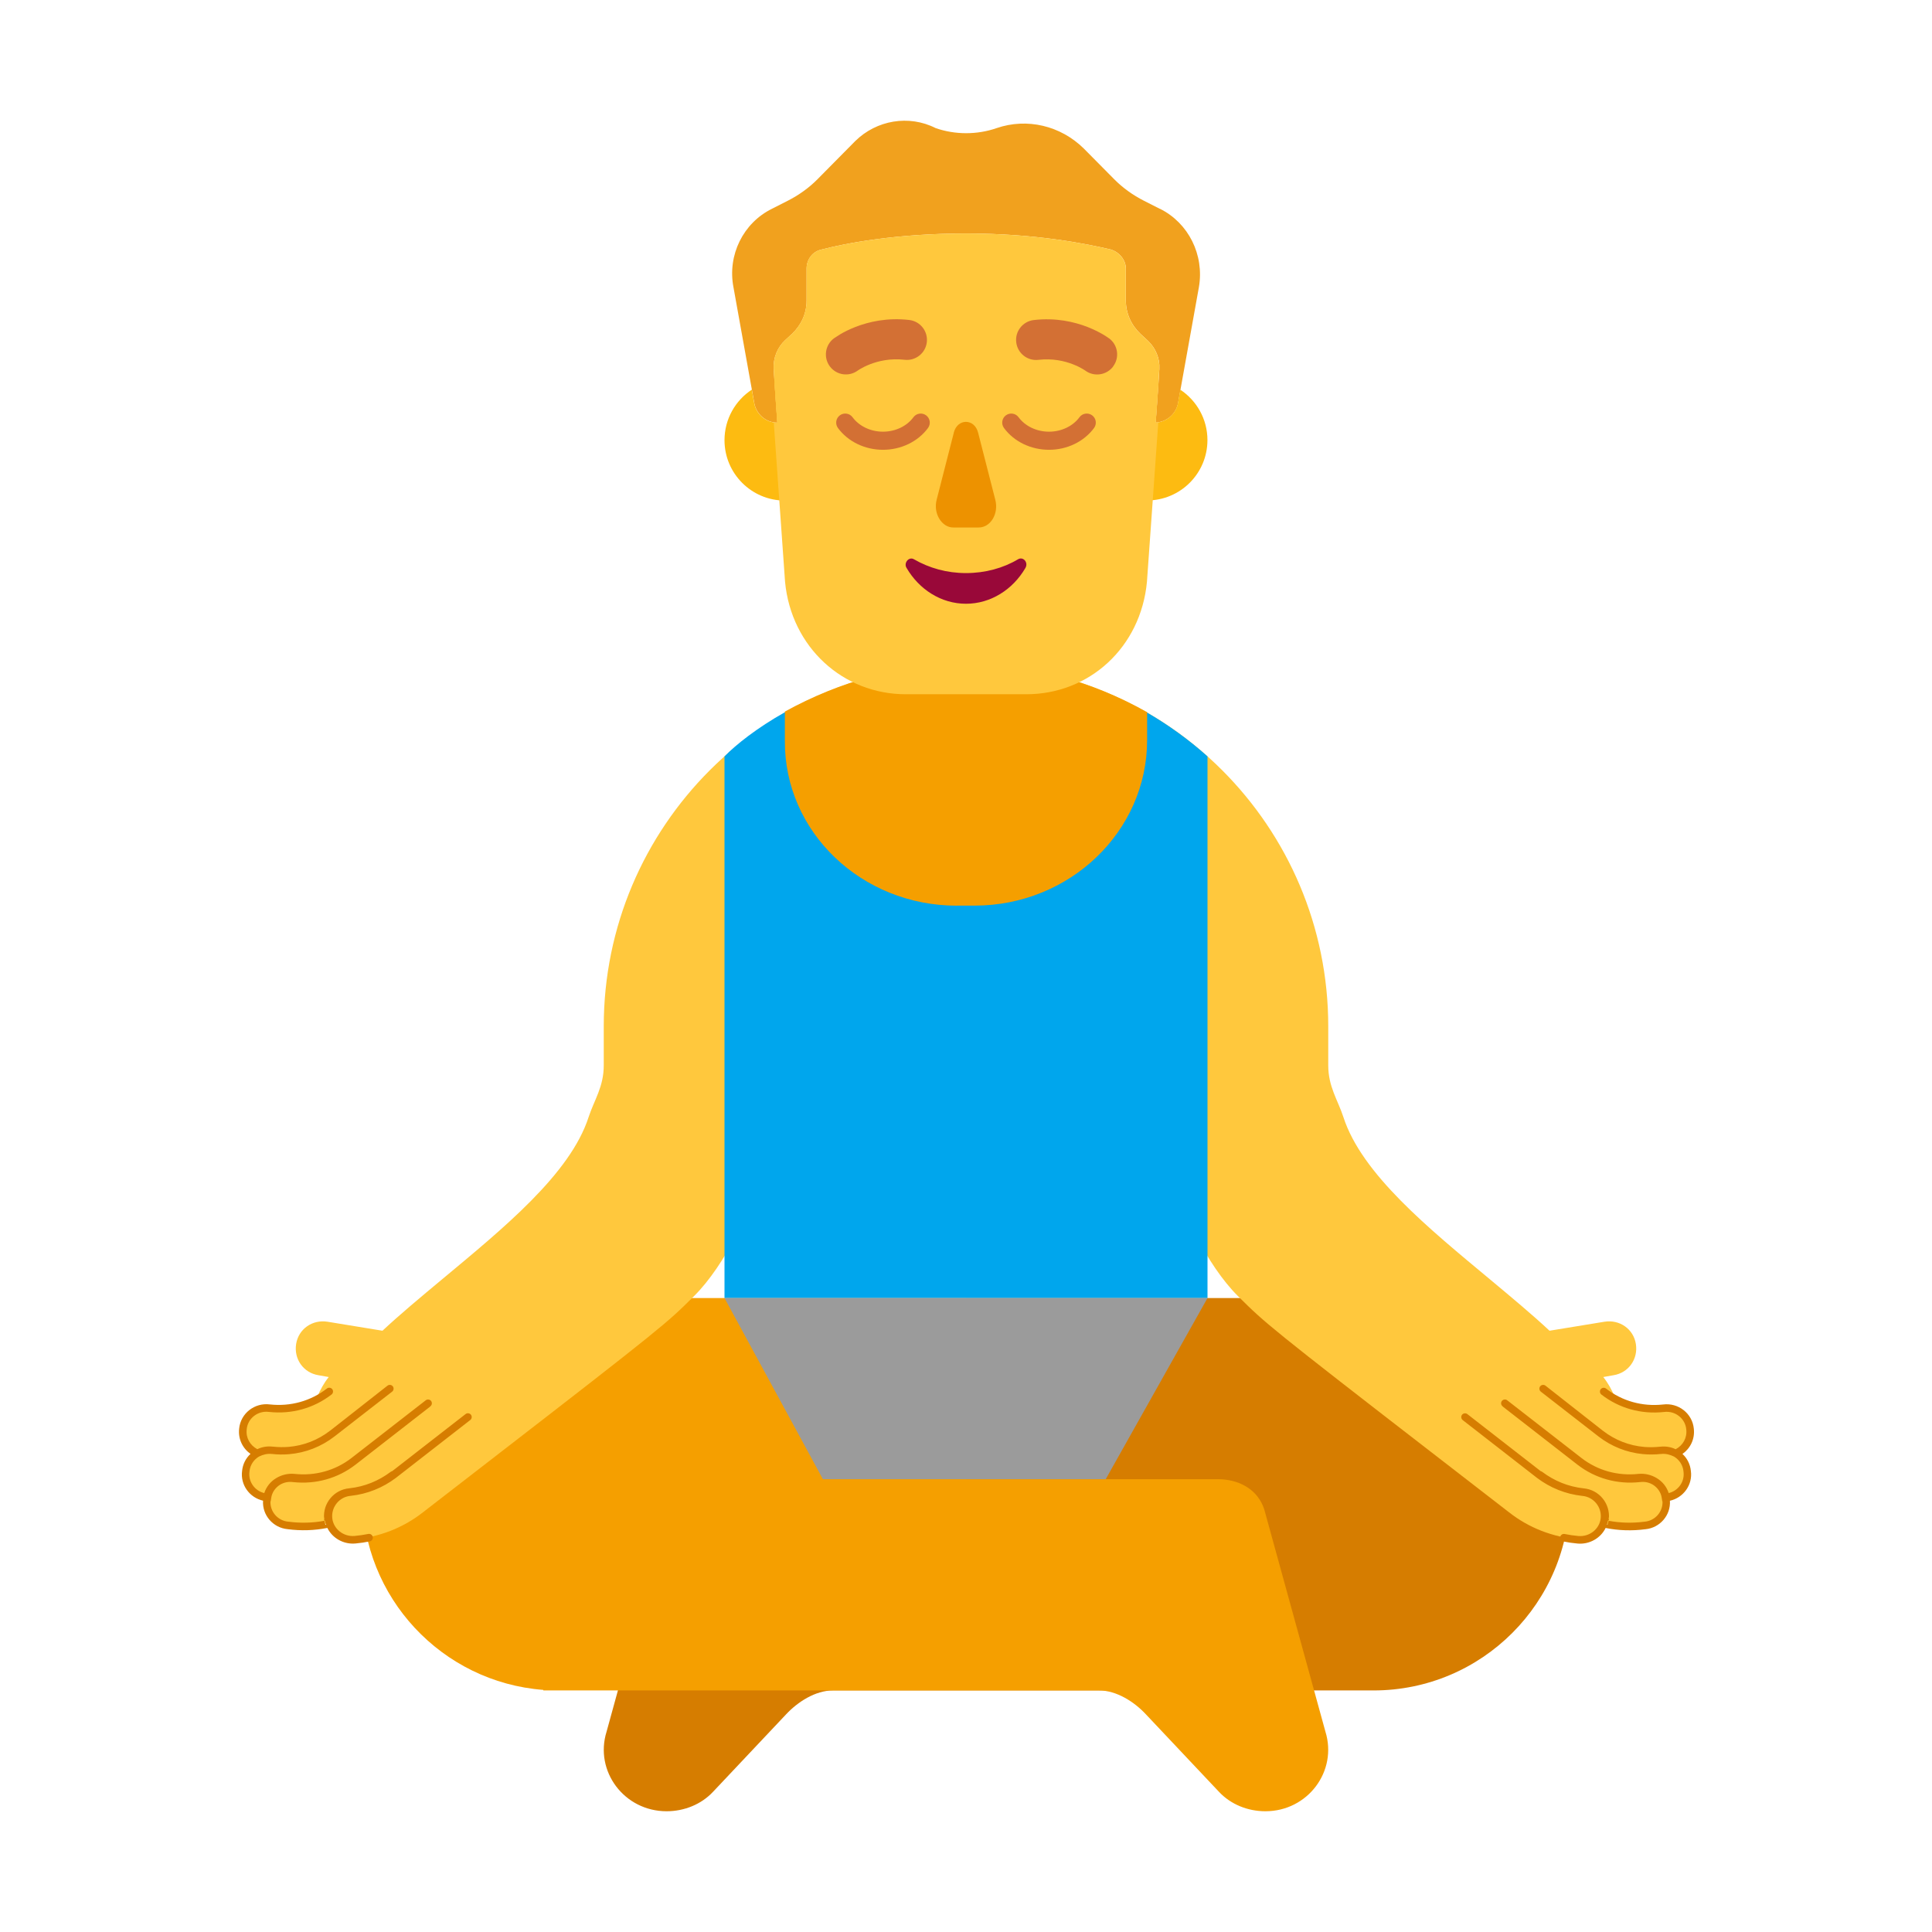 <svg enable-background="new 0 0 128 128" viewBox="0 0 128 128" xmlns="http://www.w3.org/2000/svg"><g transform="scale(4)"><path d="m22.75 21.5h-6.75v3h-4.17c-.351 0-.662.168-.77.5l-1.013 3.681c-.205.655.292 1.319.994 1.319.292 0 .575-.114.77-.323l1.208-1.281c.195-.209.487-.397.779-.397h8.952c1.795 0 3.25-1.455 3.25-3.25s-1.455-3.25-3.25-3.25z" fill="#d67d00"/><path d="m16 21.5h-6.75c-1.795 0-3.25 1.455-3.25 3.25 0 1.711 1.322 3.112 2.999 3.24 0.0.003 0.0.006.001.009h9.202c.292 0 .585.188.779.397l1.208 1.281c.195.209.477.323.77.323.702 0 1.198-.664.994-1.319l-1.013-3.681c-.101-.311-.381-.478-.704-.498-.022-.001-.043-.002-.065-.002h-4.17z" fill="#f59f00"/><path d="m10 17c0-3.314 2.686-6 6-6s6 2.686 6 6v.647c0 .352.158.572.25.853.304.946 1.42 1.851 2.433 2.694.352.294.693.577.982.847l.91-.149c.25-.04.48.119.52.368.04.249-.12.478-.37.518l-.17.03c.08.1.14.209.19.329.24.139.52.199.8.169.21-.02.41.11.45.319.03.189-.07.368-.24.438.1.06.18.169.19.299.03.219-.13.418-.35.438h-.01v.02c.03.219-.13.418-.35.438-.23.03-.46.02-.68-.03-.06.169-.23.289-.42.269-.42-.04-.81-.189-1.14-.448-3.502-2.707-3.934-3.041-4.324-3.418-.055-.053-.109-.107-.171-.168-.5-.498-1-1.494-1-1.992h-1v-1.471h-5v1.471h-1c0 .498-.5 1.494-1 1.992-.062.061-.116.115-.171.168-.39.377-.822.711-4.324 3.418-.33.259-.72.408-1.14.448-.19.02-.36-.1-.42-.269-.22.05-.45.06-.68.03-.22-.02-.38-.219-.35-.438v-.02h-.01c-.22-.02-.38-.219-.35-.438.01-.13.09-.239.19-.299-.17-.07-.27-.249-.24-.438.04-.209.24-.339.45-.319.28.03.56-.03.8-.169.05-.12.11-.229.19-.329l-.17-.03c-.25-.04-.41-.269-.37-.518.04-.249.27-.408.52-.368l.91.149c.289-.27.629-.553.982-.847 1.013-.844 2.129-1.748 2.433-2.694.092-.28.25-.5.25-.853z" fill="#ffc83d"/><path d="m20 21.5h-8v-8.972c.193-.197.536-.47 1-.731h3.053 2.937c.362.209.701.454 1.01.731z" fill="#00a6ed"/><path d="m15.848 15h.294c1.576 0 2.858-1.229 2.858-2.741v-.463c-.914-.514-1.933-.796-3.005-.796-1.061 0-2.081.282-2.995.786v.484c-.011 1.511 1.271 2.731 2.848 2.731z" fill="#f59f00"/><path d="m6.418 22.951c.027-.021.067-.016.088.011.021.027.016.067-.011.088l-.956.743c-.219.169-.478.27-.752.293-.093.008-.188.007-.284-.004l-.002-0c-.001-0-.001-0-.002-0-.073-.007-.14.009-.209.043-.087.051-.148.141-.158.247l-0.0.003c-.023.164.086.317.245.355.034-.105.105-.192.197-.247.088-.054.195-.081.302-.071.344.038.679-.056.946-.263l1.23-.956c.027-.021.067-.016.088.011.021.027.016.066-.01.087-.003.004-.007.007-.011.011l-1.23.957c-.293.227-.659.33-1.035.289l-.002-0c-.079-.011-.154.007-.216.045-.076.049-.131.126-.144.218l-.008.054h-.004c-.01.171.119.323.296.339l.002 0c.2.026.401.021.594-.015.005.024.012.047.018.064l.001.003.008-.003c-.007-.022-.013-.044-.017-.067l-.01.002c-.002-.012-.004-.025-.004-.038l0.0.003.01-.001-0-.005h-.01l0.0.003c-.022-.249.162-.476.416-.499.258-.028.487-.123.689-.274.007-.006.016-.009.024-.011l1.215-.945c.027-.021.067-.016.088.011.021.027.016.067-.011.088l-1.23.957-.001.001c-.219.164-.469.267-.751.298l-.001 0c-.185.017-.32.183-.303.366.017.18.184.315.372.298.076-.007.151-.018.225-.033.034-.007.067.015.074.049s-.015.067-.049.074c-.078.016-.158.028-.238.035-.197.018-.383-.089-.465-.258-.214.043-.436.05-.657.021-.243-.022-.424-.233-.408-.472-.223-.05-.379-.262-.347-.494.011-.112.062-.21.139-.281-.131-.093-.207-.247-.188-.418.024-.253.256-.434.51-.401.344.037.677-.057.944-.264.027-.021.067-.016.088.011s.016.067-.011.088c-.293.227-.659.33-1.035.289l-.002-0c-.186-.025-.353.108-.369.289l-0.0.001c-.016.139.056.264.176.327.076-.037.164-.053.255-.042.001 0.0.002 0.0.004 0.0.087.009.174.011.259.004.25-.021.486-.113.685-.267.001-.001.003-.002.005-.003z" fill="#d67d00"/><path clip-rule="evenodd" d="m25.598 22.951c-.027-.021-.067-.016-.088.011-.021.027-.016.067.011.088l.956.743c.213.165.465.265.731.291.1.01.202.009.305-.002l.002-0.0.002-0c.073-.007.14.009.209.043.087.051.148.141.158.247l0.0.003c.023.165-.086.317-.245.355-.034-.105-.105-.192-.197-.247-.088-.054-.195-.081-.302-.071-.344.038-.679-.056-.946-.263l-1.23-.956c-.027-.021-.067-.016-.088.011-.021.027-.016.066.01.087.003.004.007.007.011.011l1.23.957c.293.227.659.33 1.035.289l.002-0c.079-.011.154.007.216.045.076.049.131.126.144.218l.008.054h.004c.01.171-.119.323-.296.339l-.002 0c-.201.026-.401.021-.594-.015.002-.012.004-.025.004-.038.022-.249-.162-.476-.416-.499-.258-.028-.487-.123-.689-.274-.007-.006-.016-.009-.024-.011l-1.215-.945c-.027-.021-.067-.016-.088.011-.021.027-.016.067.011.088l1.23.957.001.001c.219.164.469.267.751.298l.001 0c.185.017.32.183.303.366-.017.18-.184.315-.372.298-.076-.007-.151-.018-.225-.033-.034-.007-.067.015-.074.049-.007.034.015.067.049.074.078.016.158.028.238.035.197.018.383-.089.465-.258.214.043.436.05.657.021.243-.022.424-.233.408-.472.223-.05.379-.262.347-.494-.011-.112-.062-.21-.139-.281.131-.093.207-.247.188-.418-.024-.253-.256-.434-.51-.401-.344.037-.677-.057-.944-.264-.027-.021-.067-.016-.088.011-.021.027-.016.067.011.088.293.227.659.33 1.035.289l.002-0c.185-.025.353.108.369.289l0.0.001c.016.139-.056.264-.176.327-.076-.037-.164-.053-.255-.042l-.004 0c-.087.009-.174.011-.259.004-.25-.021-.486-.113-.685-.267l-.004-.003zm1.05 2.196-0.0.003-.01-.001 0-.005h.01zm-.004.038c-.004.024-.012.047-.018.064l-.001.003-.008-.003c.007-.022.013-.044.017-.067z" fill="#d67d00" fill-rule="evenodd"/><path d="m20 21.5h-8l1.63 3h4.684z" fill="#9b9b9b"/><path d="m19.211 3.459-.262-.133c-.182-.092-.353-.214-.494-.357l-.505-.51c-.384-.378-.939-.51-1.443-.337-.323.112-.686.112-1.009 0-.444-.225-.979-.133-1.332.214l-.626.633c-.141.143-.313.265-.494.357l-.262.133c-.474.235-.737.765-.636 1.296l.343 1.908c.03.194.192.337.384.337 0 0-.04-.541-.06-.888-.01-.184.06-.357.192-.48l.111-.102c.151-.143.242-.337.242-.551v-.531c0-.153.101-.286.252-.316.394-.102 1.231-.265 2.392-.265 1.161 0 1.998.173 2.392.265.141.041.252.173.252.316v.531c0 .214.091.408.242.551l.121.112c.131.122.202.296.192.469-.02.347-.061.888-.061.888.182-.01.343-.143.373-.337l.343-1.908c.091-.531-.172-1.061-.646-1.296z" fill="#f1a11e"/><path clip-rule="evenodd" d="m19.189 6.308c-.021.324-.049.692-.049.692.182-.01.343-.143.373-.337l.037-.208c.27.179.449.486.449.834 0 .552-.448 1-1 1s-1-.448-1-1c0-.552.448-1 1-1 .065 0 .128.006.189.018zm-6.737.146.038.21c.03.194.192.337.384.337 0 0-.028-.37-.049-.695.057-.01.116-.015.175-.015.552 0 1 .448 1 1 0 .552-.448 1-1 1s-1-.448-1-1c0-.35.18-.658.452-.837z" fill="#fdbb11" fill-rule="evenodd"/><path clip-rule="evenodd" d="m12.816 6.996c.019.003.038.004.058.004 0 0-.04-.541-.06-.888-.01-.184.06-.357.192-.48l.111-.102c.151-.143.242-.337.242-.551v-.531c0-.153.101-.286.252-.316.394-.102 1.231-.265 2.392-.265 1.161 0 1.998.173 2.392.265.141.041.252.173.252.316v.531c0 .214.091.408.242.551l.121.112c.131.122.202.296.192.469-.02.347-.061.888-.061.888.015-.001.029-.002.044-.005l-.188 2.643c-.102 1.084-.953 1.862-1.998 1.862h-1.998c-1.035 0-1.895-.777-1.998-1.862z" fill="#ffc83d" fill-rule="evenodd"/><path d="m16 9.492c-.318 0-.609-.083-.861-.228-.084-.052-.178.062-.122.145.206.353.571.591.983.591s.777-.238.983-.591c.056-.093-.037-.197-.122-.145-.243.145-.543.228-.861.228z" fill="#990839"/><path d="m15.798 7.168-.284 1.109c-.06.23.086.46.275.46h.421c.198 0 .335-.23.275-.46l-.284-1.109c-.06-.241-.344-.241-.404 0z" fill="#ed9200"/><g clip-rule="evenodd" fill="#d37034" fill-rule="evenodd"><path d="m16.871 6.911c-.049-.067-.143-.081-.21-.032-.067.049-.081.143-.032.21.167.227.448.361.746.361s.578-.134.746-.361c.049-.067.035-.161-.032-.21-.067-.049-.161-.035-.21.032-.106.144-.294.239-.504.239s-.398-.095-.504-.239zm-2.75 0c-.049-.067-.143-.081-.21-.032-.067.049-.081.143-.032.21.167.227.448.361.746.361s.578-.134.746-.361c.049-.067.035-.161-.032-.21-.067-.049-.161-.035-.21.032-.106.144-.294.239-.504.239s-.398-.095-.504-.239z"/><path d="m18.436 6.07c.111-.146.082-.355-.065-.465l-.002-.001-.003-.002-.007-.005c-.006-.004-.013-.009-.022-.015-.018-.012-.042-.028-.072-.045-.061-.035-.147-.08-.254-.122-.215-.083-.523-.157-.888-.114-.182.021-.313.186-.291.368.021.182.186.313.368.291.234-.027.432.019.572.074.07.027.124.055.159.076.017.01.03.018.037.023l.006.004c.146.109.353.079.463-.066zm-4.625-.465c-.146.111-.175.319-.065.465.11.146.317.175.463.066l.006-.004c.007-.005.019-.013.037-.023.035-.02.089-.049.159-.076.14-.054.337-.101.572-.074.182.021.347-.109.368-.291.021-.182-.109-.347-.291-.368-.366-.043-.673.031-.888.114-.108.042-.194.086-.254.122z"/></g></g></svg>